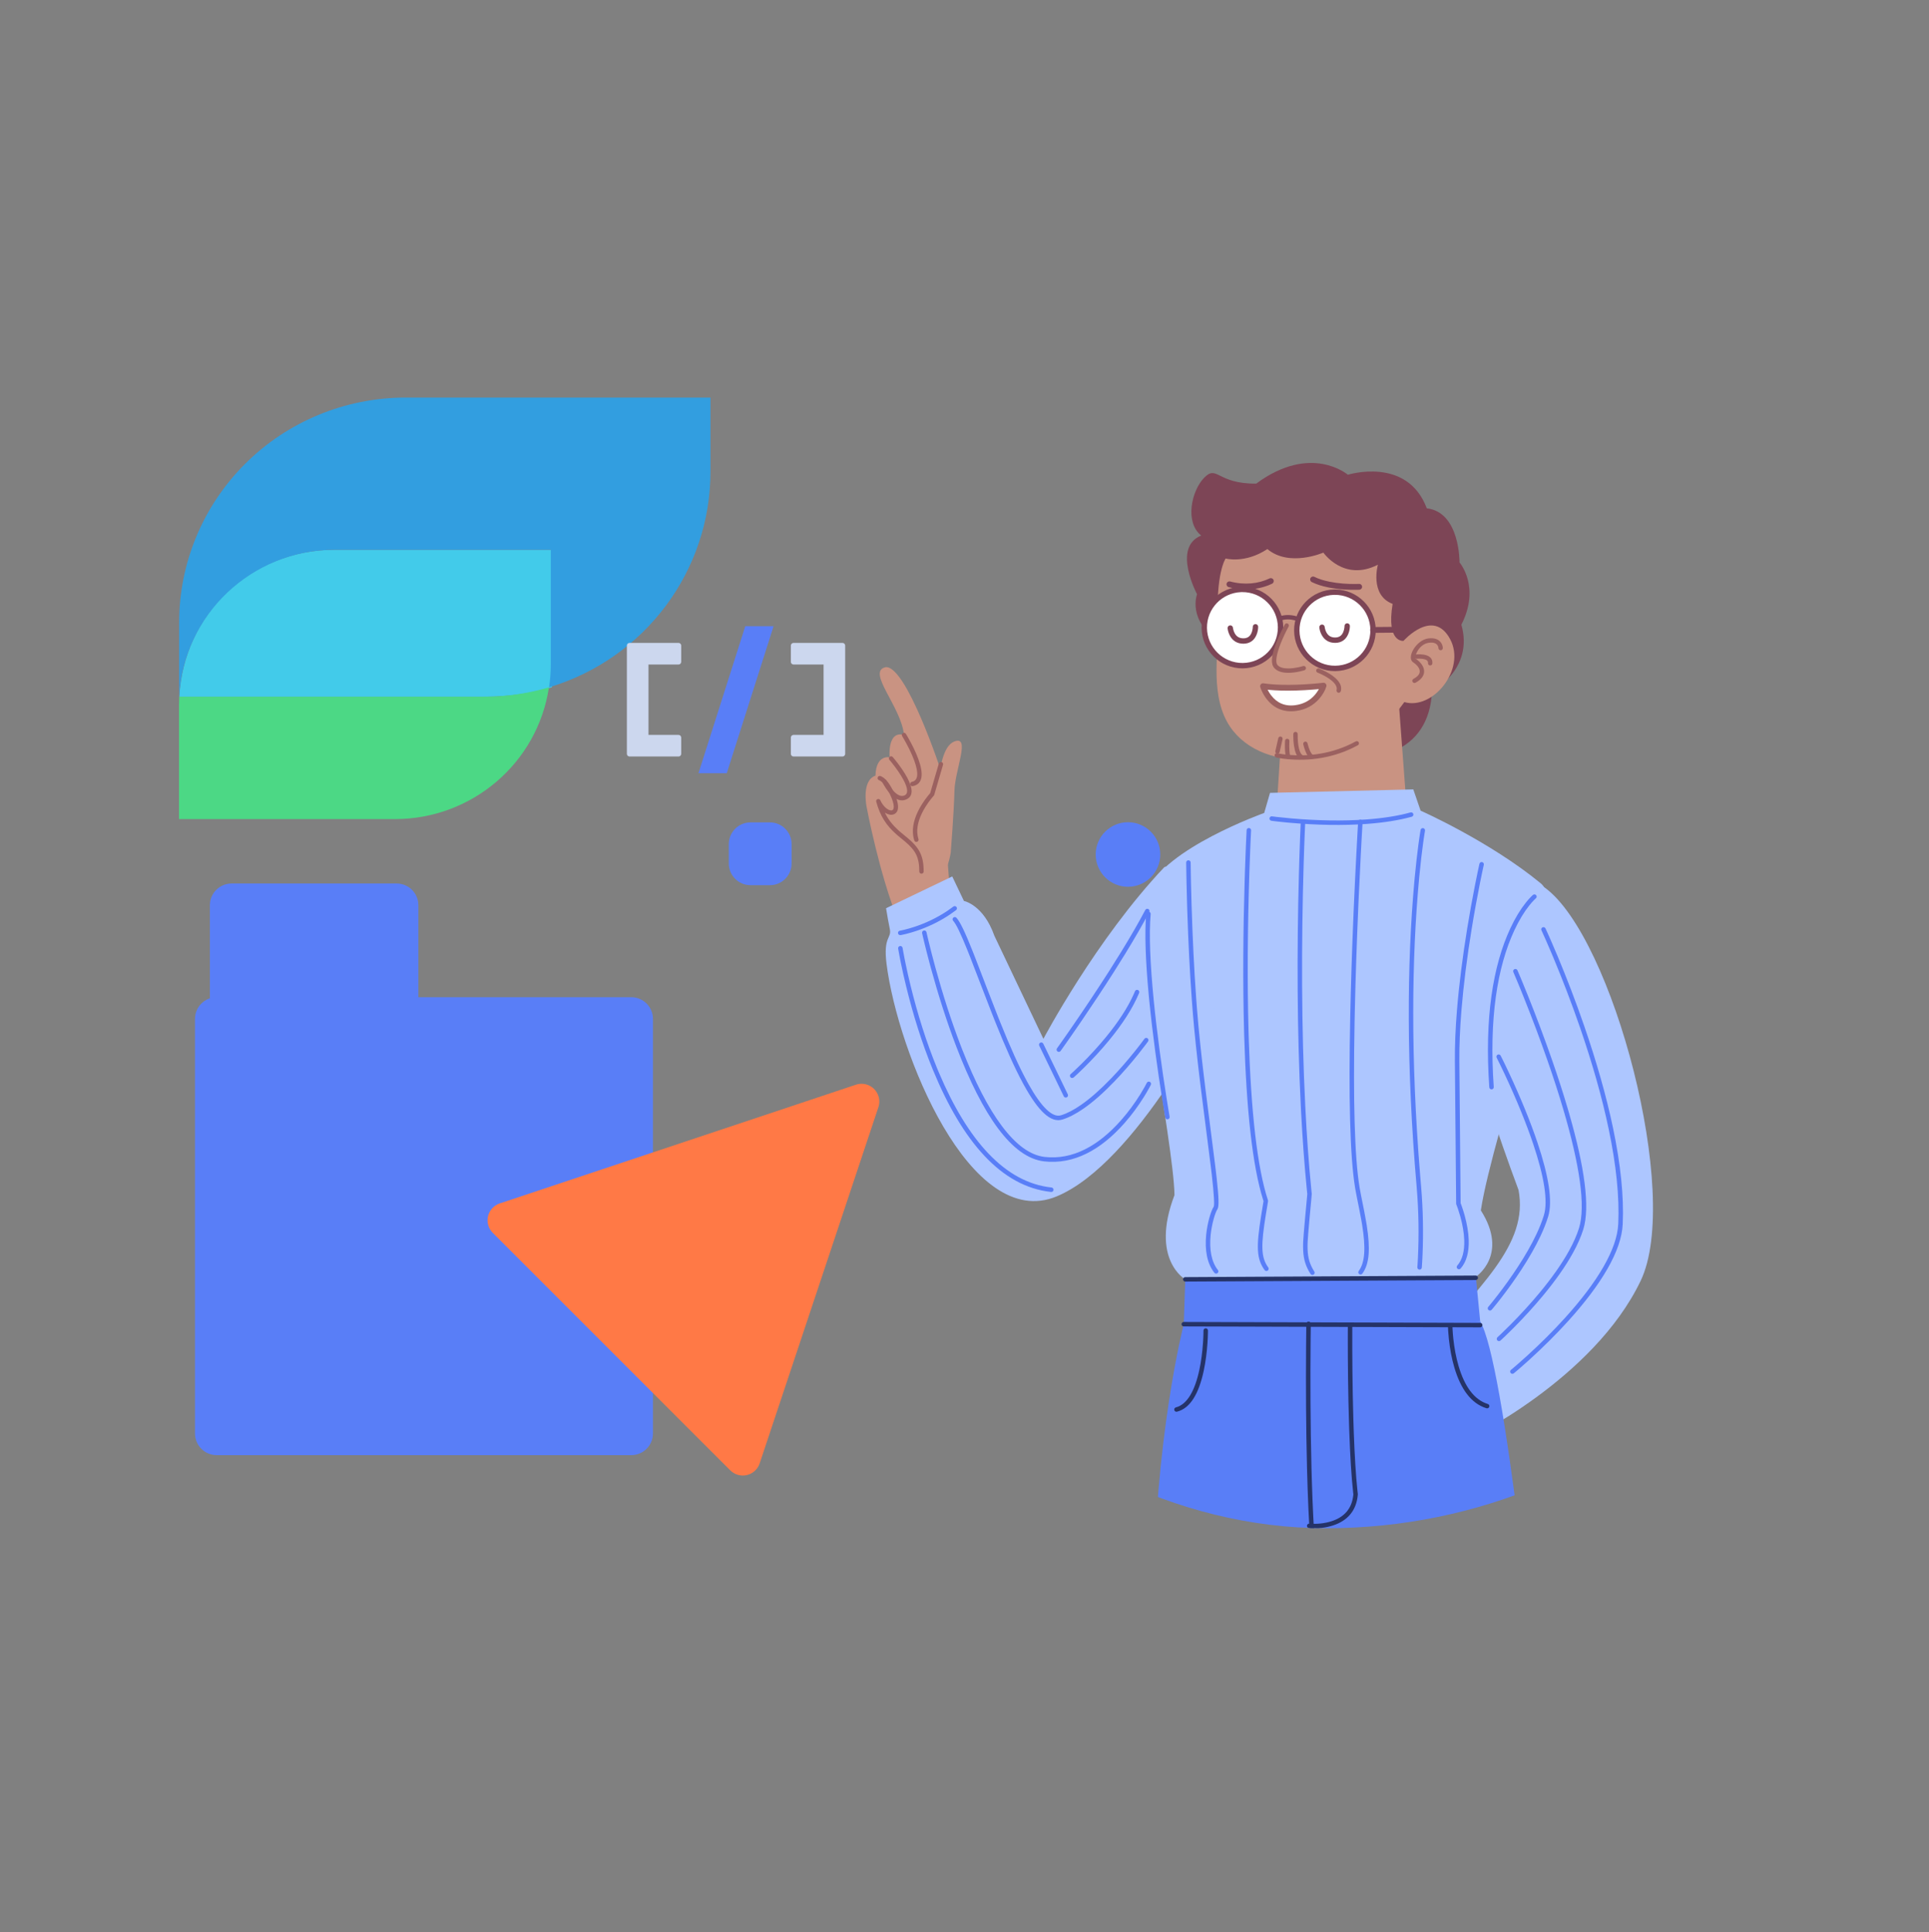 <svg width="607" height="608" viewBox="0 0 607 608" fill="none" xmlns="http://www.w3.org/2000/svg">
<rect x="0" y="0" width="607" height="608" fill="#808080" stroke="none"/>
<g clip-path="url(#clip0)">
<path fill-rule="evenodd" clip-rule="evenodd" d="M298.947 281.133L296.07 242.479C296.07 242.479 285.19 209.371 278.701 209.945C272.514 211.271 283.62 222.381 284.456 231.277C279.127 229.788 279.941 238.33 279.941 238.33C279.941 238.33 275.67 237.296 275.488 244.083C271.01 245.635 272.677 253.808 272.677 253.808C272.677 253.808 276.662 275.258 282.859 290.286C282.859 290.286 295.291 304.697 298.947 281.133Z" fill="#C99382"/>
<path fill-rule="evenodd" clip-rule="evenodd" d="M299.171 268.316C299.171 268.316 300.187 255.469 300.338 248.849C300.488 242.229 305.539 231.251 300.259 233.356C296.708 234.77 295.852 241.739 294.931 246.819C294.013 251.901 283.394 262.222 287.788 271.764C290.756 278.211 297.092 280.273 299.171 268.316Z" fill="#C99382"/>
<path d="M284.091 230.695C284.413 230.493 284.837 230.591 285.039 230.913L285.254 231.267C285.423 231.548 285.61 231.868 285.812 232.222C286.389 233.234 286.965 234.317 287.504 235.43C288.067 236.594 288.557 237.725 288.951 238.799C290.679 243.508 290.459 246.748 287.214 247.385C286.842 247.458 286.48 247.215 286.407 246.843C286.334 246.47 286.577 246.108 286.949 246.035C288.966 245.639 289.126 243.27 287.66 239.273C287.282 238.245 286.81 237.155 286.266 236.029C285.742 234.946 285.179 233.89 284.617 232.903L284.201 232.186L283.873 231.643C283.671 231.321 283.769 230.896 284.091 230.695Z" fill="#9B6160"/>
<path d="M279.951 238.159C280.238 237.909 280.673 237.94 280.922 238.227L281.177 238.528C281.377 238.767 281.599 239.038 281.838 239.339C282.521 240.197 283.203 241.112 283.842 242.049C284.451 242.943 284.989 243.812 285.435 244.641C287.318 248.134 287.496 250.732 284.964 251.653C283.004 252.365 281.133 251.206 279.404 248.954C278.942 248.352 278.523 247.712 278.153 247.071L277.952 246.715C277.832 246.497 277.743 246.323 277.685 246.204C277.52 245.862 277.664 245.451 278.006 245.286C278.348 245.121 278.759 245.264 278.924 245.606L279.019 245.795C279.098 245.947 279.207 246.147 279.344 246.383C279.686 246.975 280.073 247.567 280.494 248.116C281.895 249.939 283.284 250.8 284.493 250.361C285.871 249.86 285.753 248.128 284.225 245.293C283.802 244.51 283.289 243.681 282.705 242.824C282.088 241.917 281.425 241.028 280.762 240.195L280.322 239.651L279.883 239.129C279.634 238.842 279.665 238.408 279.951 238.159Z" fill="#9B6160"/>
<path d="M276.187 244.617C276.319 244.261 276.715 244.08 277.071 244.212C278.27 244.658 279.425 245.888 280.574 247.976C283.046 252.469 283.25 255.573 281.16 256.284C280.395 256.544 279.499 256.355 278.634 255.838L278.442 255.717L278.602 256.041C279.621 258.048 280.93 259.664 282.634 261.217L282.98 261.526L283.425 261.911L284.48 262.785C284.781 263.03 285.234 263.4 285.405 263.541C289.203 266.682 290.665 269.198 290.648 274.258C290.647 274.638 290.338 274.945 289.958 274.943C289.578 274.942 289.271 274.633 289.273 274.253C289.288 269.796 288.11 267.634 284.841 264.863L282.778 263.165C282.525 262.953 282.296 262.757 282.071 262.559C278.952 259.815 276.99 256.898 275.73 252.301C275.504 251.477 276.685 251.062 277.024 251.845C277.944 253.969 279.775 255.302 280.718 254.981C281.621 254.675 281.475 252.468 279.369 248.639C278.364 246.813 277.422 245.81 276.592 245.501C276.236 245.369 276.054 244.973 276.187 244.617Z" fill="#9B6160"/>
<path d="M295.424 240.276C295.53 239.912 295.912 239.702 296.277 239.809C296.605 239.905 296.807 240.223 296.767 240.552L296.744 240.662L293.979 250.132C293.948 250.236 293.894 250.331 293.82 250.41L293.593 250.662C293.44 250.837 293.244 251.071 293.015 251.356C292.401 252.122 291.787 252.978 291.215 253.902C289.486 256.692 288.506 259.476 288.642 262.025C288.68 262.724 288.803 263.398 289.015 264.046C289.133 264.407 288.937 264.795 288.576 264.913C288.215 265.032 287.826 264.835 287.708 264.474C287.457 263.71 287.313 262.917 287.269 262.099C287.114 259.218 288.182 256.184 290.046 253.177C290.649 252.204 291.295 251.303 291.942 250.496L292.269 250.096L292.701 249.594L295.424 240.276Z" fill="#9B6160"/>
<path fill-rule="evenodd" clip-rule="evenodd" d="M450.596 217.526C450.596 217.526 463.857 210.746 459.856 196.568C465.943 184.644 459.274 177 459.274 177C459.274 177 459.451 161.139 448.972 159.963C442.799 143.523 424.135 149.4 424.135 149.4C424.135 149.4 412.573 139.42 395.294 152.193C382.908 152.305 383.025 146.16 378.933 150.324C374.842 154.491 372.794 164.445 377.991 168.526C368.733 172.221 376.68 186.988 376.68 186.988C376.68 186.988 373.457 195.326 383.841 201.941C394.221 208.558 397.696 228.679 415.068 235.446C431.779 241.96 449.817 237.042 450.596 217.526Z" fill="#7D4556"/>
<path fill-rule="evenodd" clip-rule="evenodd" d="M442.262 249.237L440.057 219.682L403.712 223.26L402.015 249.982C402.015 249.982 443.221 248.262 442.262 249.237Z" fill="#C99382"/>
<path fill-rule="evenodd" clip-rule="evenodd" d="M433.586 177.706C433.586 177.706 430.896 187.246 438.217 190.037C436.187 202.425 441.65 201.663 441.65 201.663C441.65 201.663 450.963 191.13 456.319 201.136C461.407 210.643 450.829 223.563 441.903 220.933C425.374 244.157 395.155 243.556 386.125 227.141C380.64 217.166 383.692 203.324 383.318 196.711C382.399 180.463 385.669 175.755 385.669 175.755C385.669 175.755 391.761 177.439 398.807 172.781C405.73 178.583 416.423 173.894 416.423 173.894C416.423 173.894 422.851 183.195 433.586 177.706Z" fill="#C99382"/>
<path fill-rule="evenodd" clip-rule="evenodd" d="M447.022 255.106L444.724 248.414L399.638 249.503L397.806 255.83C397.806 255.83 366.408 266.98 360.959 280.487C355.338 294.419 369.309 359.069 369.575 376.081C361.841 396.371 372.969 402.6 372.969 402.6L464.405 401.784C464.405 401.784 474.895 394.883 465.979 380.894C469.726 355.933 495.468 286.737 484.866 278.004C468.741 264.723 447.022 255.106 447.022 255.106Z" fill="#ADC6FF"/>
<path fill-rule="evenodd" clip-rule="evenodd" d="M477.836 374.468C477.836 374.468 462.644 334.145 459.842 315.705C457.04 297.265 463.22 262.92 486.228 279.419C507.468 295.057 529.169 376.047 516.275 403.031C501.406 434.147 461.641 453.089 461.641 453.089C461.641 453.089 441.604 448.858 445.813 427.719C465.83 404.68 481.06 391.641 477.836 374.468Z" fill="#ADC6FF"/>
<path fill-rule="evenodd" clip-rule="evenodd" d="M312.89 294.454C309.446 284.672 303.324 283.522 303.324 283.522L299.642 275.811L278.818 285.806C279.363 288.901 279.456 289.759 279.995 292.338C280.639 295.415 277.863 294.594 278.974 303.361C282.475 330.991 305.266 387.889 332.555 376.468C357.762 365.916 382.616 315.865 382.616 315.865C382.616 315.865 388.316 265.635 366.399 272.866C344.855 295.597 328.326 326.907 328.326 326.907L312.89 294.454Z" fill="#ADC6FF"/>
<path fill-rule="evenodd" clip-rule="evenodd" d="M465.775 415.84L464.407 401.785L372.97 402.599L372.501 416.671C372.501 416.671 420.885 418.685 465.775 415.84Z" fill="#597EF7"/>
<path fill-rule="evenodd" clip-rule="evenodd" d="M506.144 787.415C506.144 787.415 480.812 441.215 465.774 415.841C391.1 417.744 372.5 416.705 372.5 416.705C372.5 416.705 363.182 452.59 362.893 505.122C362.687 542.425 374.188 787.345 374.188 787.345L405.967 788.244L418.034 504.427L421.484 505.085L476.191 788.587L506.144 787.415Z" fill="#597EF7"/>
<path fill-rule="evenodd" clip-rule="evenodd" d="M408.064 198.449C408.123 205.075 413.544 210.4 420.172 210.34C426.797 210.281 432.119 204.862 432.061 198.236C432.002 191.61 426.583 186.285 419.955 186.343C413.329 186.404 408.006 191.823 408.064 198.449Z" fill="white"/>
<path d="M419.947 185.498C412.855 185.563 407.156 191.364 407.219 198.456C407.282 205.55 413.085 211.25 420.179 211.185C427.271 211.122 432.969 205.322 432.906 198.228C432.844 191.251 427.23 185.622 420.295 185.499L419.947 185.498ZM419.963 187.189C426.123 187.134 431.161 192.084 431.215 198.243C431.27 204.403 426.323 209.44 420.164 209.494C414.004 209.551 408.964 204.601 408.91 198.441C408.856 192.391 413.631 187.422 419.64 187.196L419.963 187.189Z" fill="#7D4556"/>
<path fill-rule="evenodd" clip-rule="evenodd" d="M378.955 197.586C379.014 204.212 384.433 209.535 391.06 209.475C397.686 209.416 403.01 203.997 402.951 197.371C402.893 190.745 397.473 185.42 390.846 185.478C384.22 185.539 378.896 190.96 378.955 197.586Z" fill="white"/>
<path d="M390.838 184.633C383.745 184.698 378.047 190.5 378.109 197.593C378.172 204.686 383.974 210.385 391.068 210.32C398.161 210.257 403.86 204.456 403.797 197.364C403.735 190.386 398.121 184.757 391.186 184.634L390.838 184.633ZM390.853 186.324C397.013 186.269 402.051 191.219 402.106 197.379C402.16 203.538 397.212 208.575 391.053 208.629C384.892 208.686 379.855 203.737 379.8 197.578C379.747 191.527 384.522 186.557 390.53 186.331L390.853 186.324Z" fill="#7D4556"/>
<path d="M405.222 196.235C405.554 196.419 405.675 196.838 405.491 197.17L405.326 197.475C405.193 197.725 405.044 198.01 404.884 198.326C404.426 199.228 403.968 200.19 403.542 201.171C403.145 202.083 402.795 202.966 402.505 203.802C401.545 206.568 401.349 208.563 401.997 209.282C402.655 210.015 403.855 210.363 405.46 210.353C406.448 210.347 407.519 210.207 408.594 209.978C408.851 209.923 409.097 209.865 409.327 209.806L409.94 209.639C409.988 209.624 410.026 209.613 410.053 209.604C410.414 209.489 410.802 209.688 410.917 210.05C411.033 210.411 410.834 210.799 410.472 210.914L410.025 211.045C409.679 211.14 409.295 211.234 408.881 211.323C407.722 211.571 406.562 211.722 405.468 211.729C403.509 211.74 401.951 211.289 400.974 210.202C399.847 208.951 400.079 206.599 401.205 203.351C401.507 202.48 401.87 201.564 402.28 200.622C402.719 199.614 403.188 198.628 403.658 197.703L403.97 197.098L404.287 196.504C404.471 196.172 404.89 196.051 405.222 196.235Z" fill="#9B6160"/>
<path fill-rule="evenodd" clip-rule="evenodd" d="M416.478 215.767C416.478 215.767 405.388 217.135 397.446 215.937C397.446 215.937 399.738 223.847 407.659 222.825C414.694 221.917 416.478 215.767 416.478 215.767Z" fill="white"/>
<path d="M416.365 214.857L415.452 214.958L414.523 215.05C414.038 215.096 413.522 215.141 412.98 215.184C409.627 215.45 406.219 215.575 403.047 215.481C401.037 215.422 399.201 215.275 397.582 215.031C396.921 214.931 396.379 215.55 396.565 216.193C396.64 216.451 396.791 216.873 397.033 217.406C397.431 218.286 397.943 219.165 398.584 219.99C400.736 222.757 403.786 224.249 407.776 223.735C410.87 223.336 413.278 221.973 415.059 219.959C416.35 218.5 417.064 217.038 417.358 216.022C417.542 215.39 417.019 214.776 416.365 214.857ZM415.009 216.844L414.778 217.253C414.472 217.763 414.109 218.265 413.686 218.744C412.188 220.438 410.176 221.576 407.541 221.916C404.244 222.341 401.81 221.149 400.032 218.864L399.768 218.509C399.512 218.149 399.283 217.779 399.079 217.404L398.892 217.045L399.306 217.089C400.461 217.202 401.694 217.276 402.993 217.314C406.24 217.41 409.711 217.283 413.125 217.012L414.192 216.922L415.009 216.844Z" fill="#9B6160"/>
<path d="M399.494 182.02C399.95 181.8 400.498 181.992 400.718 182.448C400.938 182.904 400.747 183.453 400.29 183.672C396.388 185.553 391.552 186.061 386.627 184.754C386.138 184.624 385.846 184.122 385.976 183.633C386.106 183.143 386.608 182.852 387.098 182.982C391.593 184.174 395.98 183.714 399.494 182.02Z" fill="#7D4556"/>
<path d="M402.553 193.99C404.249 193.407 405.997 193.437 407.62 193.834C408.063 193.943 408.393 194.053 408.586 194.132C408.937 194.275 409.106 194.677 408.962 195.029C408.818 195.38 408.417 195.549 408.065 195.405L407.889 195.34C407.743 195.291 407.542 195.231 407.293 195.17C405.905 194.831 404.413 194.805 403 195.29C402.641 195.414 402.249 195.223 402.126 194.863C402.002 194.504 402.194 194.113 402.553 193.99Z" fill="#7D4556"/>
<path d="M423.079 196.991C423.075 196.524 423.45 196.142 423.917 196.138C424.345 196.135 424.702 196.449 424.761 196.862L424.77 196.976C424.773 197.66 424.643 198.597 424.242 199.549C423.536 201.226 422.191 202.286 420.166 202.304C418.16 202.322 416.746 201.369 415.901 199.821C415.417 198.934 415.209 198.062 415.156 197.444C415.116 196.979 415.461 196.57 415.927 196.53C416.353 196.494 416.733 196.78 416.823 197.187L416.86 197.449C416.875 197.544 416.899 197.668 416.934 197.814C417.032 198.225 417.18 198.635 417.385 199.01C417.949 200.042 418.813 200.625 420.15 200.613C421.444 200.602 422.222 199.988 422.684 198.893C422.855 198.486 422.968 198.04 423.03 197.592L423.064 197.295C423.068 197.251 423.071 197.21 423.073 197.173L423.079 196.991Z" fill="#7D4556"/>
<path d="M394.213 197.249C394.209 196.782 394.584 196.401 395.051 196.396C395.479 196.392 395.836 196.707 395.895 197.119L395.904 197.234C395.907 197.919 395.778 198.855 395.377 199.807C394.671 201.484 393.325 202.544 391.3 202.562C389.294 202.58 387.881 201.627 387.036 200.079C386.552 199.192 386.343 198.32 386.29 197.703C386.25 197.238 386.595 196.828 387.06 196.788C387.525 196.748 387.935 197.093 387.975 197.558C387.982 197.646 388.01 197.829 388.068 198.072C388.167 198.483 388.315 198.893 388.52 199.268C389.084 200.3 389.948 200.883 391.285 200.871C392.579 200.86 393.357 200.246 393.819 199.151C393.99 198.745 394.102 198.299 394.164 197.851L394.198 197.554C394.206 197.466 394.21 197.39 394.212 197.329L394.213 197.249Z" fill="#7D4556"/>
<path d="M443.912 197.212C444.419 197.208 444.833 197.615 444.837 198.121C444.841 198.585 444.5 198.972 444.053 199.037L443.929 199.046L432.069 199.153C431.562 199.157 431.148 198.75 431.144 198.244C431.139 197.78 431.481 197.393 431.928 197.328L432.052 197.319L443.912 197.212Z" fill="#7D4556"/>
<path d="M412.363 181.933C412.588 181.479 413.139 181.294 413.592 181.519C414.924 182.181 416.54 182.69 418.379 183.059C421.182 183.621 424.118 183.806 426.648 183.771L427.653 183.743C428.158 183.716 428.59 184.104 428.617 184.61C428.644 185.116 428.256 185.547 427.75 185.574L427.325 185.59C424.535 185.671 421.215 185.498 418.019 184.857C416.033 184.459 414.267 183.902 412.776 183.162C412.323 182.936 412.138 182.386 412.363 181.933Z" fill="#7D4556"/>
<path d="M449.411 200.912C451.447 200.639 452.816 201.215 453.535 202.374C453.893 202.95 454.014 203.518 454.017 203.933C454.021 204.313 453.716 204.624 453.336 204.627C452.994 204.63 452.708 204.384 452.652 204.057L452.642 203.946C452.64 203.76 452.569 203.426 452.366 203.099C451.946 202.422 451.114 202.072 449.594 202.276C448.114 202.474 446.822 203.505 446.009 204.951C445.669 205.556 445.453 206.177 445.395 206.678C445.353 207.043 445.402 207.236 445.415 207.245C446.767 208.13 447.784 209.334 448.055 210.6C448.403 212.223 447.522 213.713 445.422 214.847C445.088 215.028 444.671 214.904 444.491 214.569C444.31 214.235 444.434 213.818 444.768 213.637C446.372 212.77 446.917 211.851 446.71 210.888C446.527 210.035 445.738 209.1 444.662 208.396C442.483 206.97 445.601 201.423 449.411 200.912Z" fill="#9B6160"/>
<path d="M448.007 206.002C449.739 206.29 450.86 207.167 450.727 208.782C450.696 209.161 450.364 209.442 449.986 209.411C449.645 209.383 449.383 209.112 449.356 208.782L449.356 208.67C449.415 207.95 448.898 207.544 447.782 207.359C447.326 207.283 446.839 207.26 446.374 207.273L446.03 207.29C445.925 207.297 445.852 207.304 445.818 207.307C445.44 207.351 445.099 207.08 445.056 206.702C445.013 206.325 445.284 205.984 445.662 205.941L445.938 205.917C446.598 205.873 447.317 205.887 448.007 206.002Z" fill="#9B6160"/>
<path d="M407.674 230.306C408.016 230.317 408.291 230.575 408.334 230.903L408.338 231.065L408.337 231.115C408.331 231.469 408.336 231.918 408.357 232.426C408.389 233.165 408.454 233.891 408.558 234.566C408.782 236.012 409.169 237.046 409.653 237.461L409.758 237.541C410.076 237.748 410.165 238.175 409.957 238.492C409.749 238.81 409.323 238.899 409.005 238.692C408.038 238.059 407.495 236.69 407.199 234.776C407.026 233.655 406.96 232.503 406.959 231.508L406.965 230.971C406.977 230.592 407.294 230.294 407.674 230.306Z" fill="#9B6160"/>
<path d="M405.102 232.472C405.481 232.498 405.767 232.826 405.742 233.205L405.72 233.628C405.684 234.505 405.687 235.449 405.755 236.327C405.804 236.971 405.886 237.532 406.002 237.98C406.097 238.347 405.876 238.722 405.508 238.818C405.141 238.913 404.765 238.692 404.67 238.324C404.531 237.787 404.438 237.151 404.383 236.432C404.326 235.68 404.312 234.894 404.328 234.135L404.346 233.572C404.354 233.358 404.363 233.2 404.369 233.111C404.395 232.732 404.723 232.446 405.102 232.472Z" fill="#9B6160"/>
<path d="M410.622 233.388C410.992 233.305 411.36 233.538 411.443 233.909L411.558 234.362C411.572 234.412 411.586 234.465 411.602 234.521C411.733 234.987 411.886 235.452 412.058 235.882C412.365 236.651 412.698 237.208 412.978 237.434L413.061 237.491C413.388 237.684 413.498 238.105 413.305 238.433C413.113 238.76 412.692 238.87 412.364 238.677C411.722 238.3 411.225 237.506 410.78 236.391C410.589 235.912 410.422 235.403 410.278 234.895L410.152 234.424C410.131 234.338 410.114 234.266 410.101 234.209C410.018 233.839 410.251 233.471 410.622 233.388Z" fill="#9B6160"/>
<path d="M403.06 231.793C403.393 231.868 403.615 232.174 403.595 232.504L403.579 232.615L402.662 236.668C402.578 237.038 402.21 237.271 401.839 237.187C401.506 237.111 401.284 236.806 401.304 236.475L401.32 236.364L402.237 232.312C402.313 231.978 402.619 231.757 402.949 231.777L403.06 231.793Z" fill="#9B6160"/>
<path d="M426.617 233.312C426.95 233.129 427.368 233.25 427.551 233.583C427.734 233.916 427.613 234.334 427.28 234.517C426.756 234.805 426.226 235.079 425.69 235.339C418.311 238.912 410.529 239.626 403.617 238.715C403.202 238.66 402.821 238.603 402.477 238.544L401.874 238.433C401.756 238.41 401.668 238.391 401.609 238.377C401.239 238.292 401.008 237.922 401.094 237.552C401.179 237.182 401.549 236.952 401.919 237.037L402.263 237.108L402.396 237.133C402.798 237.207 403.267 237.282 403.797 237.351C410.465 238.23 417.988 237.54 425.09 234.101C425.605 233.852 426.114 233.589 426.617 233.312Z" fill="#9B6160"/>
<path d="M414.207 210.778C414.343 210.423 414.74 210.245 415.095 210.38L415.393 210.5L415.884 210.713C415.971 210.752 416.06 210.792 416.152 210.835C416.936 211.198 417.72 211.614 418.456 212.076C421.026 213.691 422.442 215.483 421.915 217.486C421.819 217.854 421.443 218.073 421.075 217.976C420.708 217.88 420.489 217.504 420.585 217.136C420.904 215.924 419.829 214.563 417.724 213.24C417.043 212.812 416.308 212.423 415.573 212.083L415.222 211.923C414.952 211.804 414.74 211.717 414.605 211.666C414.25 211.53 414.072 211.133 414.207 210.778Z" fill="#9B6160"/>
<path d="M327.347 328.113C327.662 327.961 328.034 328.064 328.229 328.341L328.287 328.44L336.002 344.378C336.171 344.728 336.025 345.149 335.676 345.318C335.361 345.47 334.989 345.367 334.794 345.09L334.736 344.991L327.021 329.053C326.852 328.703 326.998 328.283 327.347 328.113Z" fill="#597EF7"/>
<path d="M482.393 281.609C482.694 281.364 483.137 281.408 483.383 281.709C483.629 282.01 483.584 282.453 483.283 282.699L483.162 282.804C483.06 282.896 482.918 283.03 482.739 283.21C482.282 283.671 481.769 284.247 481.215 284.946C479.618 286.959 478.016 289.547 476.517 292.768C471.176 304.244 468.522 320.417 470.041 342.062C470.068 342.45 469.776 342.786 469.388 342.813C469.001 342.84 468.665 342.548 468.637 342.161C467.102 320.287 469.796 303.876 475.242 292.174C476.788 288.853 478.448 286.171 480.113 284.072C480.7 283.332 481.247 282.717 481.741 282.219L482.017 281.949C482.182 281.791 482.308 281.679 482.393 281.609Z" fill="#597EF7"/>
<path d="M361.439 286.874C361.826 286.908 362.112 287.249 362.079 287.636C361.531 294.002 361.914 303.294 363.041 314.731C363.547 319.863 364.19 325.289 364.938 330.882C365.617 335.963 366.346 340.901 367.074 345.501L367.59 348.702L368.044 351.406C368.111 351.789 367.855 352.153 367.472 352.22C367.09 352.286 366.725 352.03 366.659 351.648L366.202 348.93C366.073 348.143 365.936 347.3 365.793 346.403L365.685 345.721C364.955 341.11 364.225 336.161 363.544 331.069C362.793 325.461 362.149 320.018 361.641 314.869L361.464 313.02C360.467 302.349 360.15 293.638 360.678 287.515C360.708 287.167 360.987 286.9 361.324 286.874H361.439Z" fill="#597EF7"/>
<path d="M411.777 415.883C412.166 415.89 412.475 416.21 412.469 416.598L412.413 421.361C412.294 434.264 412.343 448.477 412.684 461.867L412.784 465.469C413.289 482.282 414.237 494.861 415.712 501.571C415.795 501.95 415.555 502.325 415.176 502.409C414.796 502.492 414.421 502.252 414.338 501.873L414.182 501.133C412.67 493.652 411.739 480.002 411.278 461.903C410.96 449.388 410.895 436.159 410.985 423.948L411.04 418.277L411.063 416.576C411.069 416.187 411.389 415.878 411.777 415.883Z" fill="#253368"/>
<path d="M424.834 416.224C425.223 416.227 425.535 416.544 425.532 416.932L425.526 418.076C425.492 426.547 425.572 436.701 425.86 446.552L425.996 450.734C426.263 458.113 426.641 464.329 427.145 469.053L427.268 470.159L427.27 470.298C426.85 475.426 423.972 478.552 419.512 480.016C417.236 480.764 414.873 480.992 412.794 480.918L412.319 480.895C412.118 480.883 411.973 480.871 411.892 480.863C411.506 480.822 411.226 480.476 411.267 480.089C411.308 479.703 411.654 479.423 412.04 479.464L412.402 479.491C414.431 479.61 416.818 479.421 419.073 478.68C422.914 477.418 425.352 474.857 425.83 470.577L425.862 470.245L425.808 469.772C425.249 464.756 424.839 457.997 424.559 449.894L424.499 448.071C424.205 438.728 424.103 429.026 424.113 420.664L424.126 416.922C424.129 416.533 424.446 416.221 424.834 416.224Z" fill="#253368"/>
<path d="M381.011 367.146L377.918 342.833C377.645 340.627 377.393 338.547 377.158 336.538L376.927 334.552C376.487 330.706 376.109 327.14 375.792 323.79C375.509 320.799 375.249 317.657 375.011 314.383C374.38 305.708 373.926 296.463 373.621 287.175L373.548 284.852C373.473 282.386 373.413 280.043 373.365 277.852L373.302 274.617L373.256 271.428C373.253 271.039 373.565 270.721 373.953 270.718C374.342 270.714 374.659 271.027 374.663 271.415L374.717 275.096L374.772 277.822C374.812 279.696 374.863 281.683 374.923 283.762L374.954 284.81C375.257 294.858 375.732 304.905 376.414 314.281L376.622 317.046C376.765 318.867 376.915 320.643 377.073 322.371L377.192 323.658C377.474 326.626 377.802 329.766 378.181 333.123L378.534 336.193C378.782 338.315 379.048 340.516 379.339 342.861L382.248 365.69C382.385 366.788 382.5 367.727 382.584 368.428L382.867 370.903C383.503 376.698 383.622 379.545 383.13 380.445L383.091 380.51C382.32 381.688 381.29 385.273 380.953 388.65C380.502 393.178 381.187 397.074 383.231 399.654C383.472 399.959 383.421 400.401 383.117 400.642C382.812 400.883 382.37 400.832 382.129 400.528C379.815 397.607 379.069 393.367 379.554 388.51C379.911 384.928 381.001 381.136 381.913 379.74C382.201 379.301 382.008 375.771 381.311 369.651L381.011 367.146Z" fill="#597EF7"/>
<path d="M393.013 260.566C393.401 260.587 393.699 260.918 393.678 261.306L393.535 264.303L393.414 267.153C393.325 269.333 393.237 271.703 393.153 274.239C392.6 291.043 392.433 308.45 392.885 324.708L392.948 326.836C393.668 349.735 395.597 367.37 398.986 377.7C399.021 377.805 399.03 377.918 399.013 378.028L398.722 379.815L398.374 381.908C396.748 391.847 396.746 395.646 399.077 398.848C399.306 399.162 399.237 399.602 398.923 399.83C398.609 400.059 398.169 399.99 397.94 399.676C395.385 396.166 395.29 392.352 396.807 382.789L397.596 377.973L397.492 377.649C394.095 366.933 392.196 349.007 391.51 325.821L391.479 324.747C391.052 309.415 391.176 293.07 391.654 277.168L391.748 274.192C391.842 271.335 391.941 268.689 392.042 266.286L392.273 261.231C392.294 260.844 392.625 260.546 393.013 260.566Z" fill="#597EF7"/>
<path d="M410.031 258.349C410.419 258.368 410.718 258.698 410.699 259.086L410.549 262.549L410.395 266.622C410.334 268.349 410.275 270.191 410.217 272.139C409.484 296.958 409.494 323.464 410.742 348.311C411.199 357.392 411.813 365.968 412.598 373.956L412.769 375.659L412.77 375.788L412.655 377.117C412.447 379.357 411.557 388.827 411.479 390.79C411.342 394.214 411.655 396.36 412.648 398.47C412.903 399.014 413.208 399.562 413.572 400.132C413.78 400.46 413.684 400.894 413.357 401.103C413.029 401.312 412.594 401.216 412.386 400.888C411.991 400.269 411.657 399.668 411.375 399.069C410.325 396.837 409.963 394.59 410.056 391.244L410.073 390.734C410.116 389.665 410.39 386.458 410.668 383.361L411.296 376.54L411.363 375.735L411.198 374.094C410.467 366.654 409.884 358.709 409.438 350.324L409.338 348.382C408.141 324.573 408.08 299.256 408.72 275.349L408.869 270.182C408.938 267.99 409.01 265.946 409.081 264.065L409.218 260.689L409.294 259.016C409.313 258.628 409.643 258.329 410.031 258.349Z" fill="#597EF7"/>
<path d="M428.108 257.927C428.457 257.95 428.731 258.222 428.765 258.559L428.763 258.749L428.468 263.931L428.202 268.916C427.984 273.109 427.767 277.552 427.559 282.175L427.422 285.282C426.938 296.444 426.56 307.39 426.329 317.727L426.243 321.886C425.786 346.145 426.236 364.253 427.83 373.723L427.894 374.097C428 374.699 428.12 375.34 428.267 376.092L429.242 380.973C429.512 382.349 429.72 383.469 429.907 384.578L430.09 385.705C431.208 392.904 430.955 397.716 428.689 400.791C428.458 401.104 428.018 401.171 427.705 400.94C427.392 400.71 427.326 400.269 427.556 399.957C429.577 397.214 429.771 392.52 428.614 385.381L428.377 383.984C428.204 383.006 428.007 381.972 427.758 380.717L426.886 376.359C426.738 375.6 426.616 374.951 426.509 374.341L426.378 373.564C424.775 363.615 424.362 344.902 424.875 319.903C425.086 309.645 425.445 298.75 425.914 287.612L426.016 285.221C426.266 279.474 426.53 273.972 426.797 268.843L427.177 261.816L427.364 258.588C427.387 258.2 427.72 257.905 428.108 257.927Z" fill="#597EF7"/>
<path d="M447.835 260.603C448.218 260.672 448.472 261.037 448.404 261.419L448.248 262.361C448.159 262.924 448.062 263.565 447.959 264.283L447.833 265.181C447.434 268.08 447.035 271.477 446.658 275.361L446.572 276.266C444.193 301.522 443.866 332.946 446.88 369.825L447.172 373.298C447.825 380.827 447.907 388.167 447.639 394.676L447.588 395.816C447.564 396.328 447.538 396.806 447.512 397.248L447.4 398.891C447.367 399.278 447.027 399.565 446.64 399.533C446.253 399.5 445.966 399.16 445.998 398.773L446.056 397.988L446.133 396.716C446.15 396.409 446.167 396.086 446.183 395.748C446.507 389.021 446.456 381.322 445.771 373.42C442.489 335.534 442.703 303.254 445.061 277.326L445.172 276.134C445.546 272.157 445.946 268.665 446.347 265.671L446.629 263.657L446.859 262.141C446.935 261.66 446.99 261.337 447.019 261.171C447.081 260.827 447.383 260.587 447.722 260.592L447.835 260.603Z" fill="#597EF7"/>
<path d="M466.266 271.273L466.379 271.289C466.758 271.374 466.996 271.751 466.91 272.13L466.647 273.329L466.348 274.74C466.148 275.692 465.934 276.736 465.708 277.865C464.806 282.379 463.903 287.311 463.061 292.496C461.628 301.313 460.521 309.937 459.865 318.024C459.399 323.776 459.174 329.128 459.218 334.002L459.616 378.62L459.829 379.181L459.976 379.59C460.281 380.451 460.585 381.406 460.869 382.43C461.607 385.092 462.08 387.743 462.16 390.233C462.279 393.952 461.509 397.019 459.62 399.183C459.364 399.476 458.92 399.506 458.628 399.25C458.335 398.995 458.305 398.551 458.56 398.258C460.177 396.406 460.863 393.674 460.754 390.278C460.678 387.914 460.224 385.368 459.514 382.806C459.294 382.013 459.061 381.263 458.827 380.569L458.65 380.059C458.525 379.705 458.42 379.423 458.342 379.224L458.263 379.026L458.211 378.765L457.811 334.014C457.767 329.095 457.994 323.702 458.463 317.911C459.122 309.782 460.234 301.122 461.672 292.27C462.441 287.54 463.259 283.021 464.082 278.835L464.329 277.589C464.555 276.456 464.77 275.407 464.971 274.451L465.395 272.466L465.538 271.82C465.615 271.479 465.928 271.252 466.266 271.273Z" fill="#597EF7"/>
<path d="M485.386 291.82C485.738 291.656 486.156 291.808 486.321 292.159L486.597 292.758C486.82 293.248 487.08 293.823 487.371 294.479L487.941 295.768C488.621 297.318 489.355 299.031 490.133 300.891C492.988 307.723 495.843 315.134 498.508 322.865C502.348 334.005 505.464 344.86 507.597 355.078C509.95 366.353 511.028 376.491 510.621 385.219C510.426 389.425 508.759 394.139 505.819 399.279C502.828 404.509 498.597 410.049 493.444 415.735C489.705 419.86 485.702 423.822 481.699 427.481L480.667 428.417C479.993 429.025 479.345 429.599 478.729 430.137L477.359 431.32L476.353 432.165C476.053 432.411 475.61 432.367 475.363 432.066C475.117 431.766 475.161 431.323 475.462 431.076L476.233 430.431C476.442 430.254 476.668 430.06 476.911 429.852L477.804 429.078C478.721 428.277 479.707 427.396 480.75 426.443C484.723 422.812 488.695 418.88 492.401 414.791C497.492 409.173 501.664 403.711 504.598 398.581C507.437 393.618 509.032 389.105 509.216 385.154C509.617 376.559 508.551 366.533 506.22 355.366C504.1 345.211 501 334.411 497.178 323.323C494.523 315.623 491.679 308.239 488.835 301.434L488.182 299.882C487.54 298.368 486.933 296.964 486.366 295.682L485.455 293.644L485.047 292.755C484.882 292.403 485.034 291.985 485.386 291.82Z" fill="#597EF7"/>
<path d="M476.572 304.972C476.928 304.817 477.343 304.981 477.497 305.338L478.427 307.535L479.193 309.38C479.721 310.662 480.284 312.047 480.875 313.522C483.407 319.845 485.938 326.545 488.302 333.328C490.165 338.676 491.847 343.861 493.303 348.806L493.773 350.418C498.604 367.209 500.401 379.855 498.211 386.884C497.484 389.217 496.386 391.692 494.95 394.292C492.62 398.515 489.452 402.982 485.654 407.573C482.703 411.142 479.541 414.581 476.38 417.767L475.452 418.695C474.847 419.295 474.269 419.857 473.725 420.378L472.866 421.194L472.158 421.851C471.87 422.112 471.425 422.09 471.164 421.803C470.903 421.515 470.925 421.07 471.213 420.809L471.903 420.169L472.355 419.742C473.268 418.875 474.286 417.881 475.382 416.776C478.515 413.619 481.648 410.21 484.571 406.676C488.316 402.148 491.436 397.749 493.719 393.613C495.111 391.09 496.172 388.7 496.868 386.466C499.014 379.578 497.056 366.525 491.954 349.204C490.505 344.282 488.83 339.119 486.973 333.791C484.618 327.029 482.093 320.349 479.569 314.045L478.708 311.908C478.335 310.99 477.976 310.115 477.632 309.286L476.206 305.896C476.052 305.54 476.216 305.126 476.572 304.972Z" fill="#597EF7"/>
<path d="M471.262 331.888C471.608 331.711 472.032 331.849 472.209 332.194L472.742 333.26L473.347 334.491C473.749 335.319 474.181 336.219 474.635 337.184C476.452 341.042 478.269 345.143 479.966 349.312C481.416 352.877 482.713 356.334 483.816 359.625C487.296 370.009 488.637 378.019 487.159 382.848C486.565 384.79 485.746 386.851 484.724 389.018C483.162 392.331 481.154 395.829 478.806 399.429C476.745 402.589 474.538 405.653 472.331 408.504L471.577 409.469C471.332 409.779 471.095 410.078 470.864 410.366L469.876 411.579L469.381 412.171C469.129 412.467 468.685 412.502 468.39 412.25C468.094 411.997 468.059 411.553 468.312 411.258L468.969 410.468L469.768 409.485C470.223 408.917 470.709 408.302 471.218 407.643C473.404 404.82 475.589 401.786 477.627 398.661C479.943 395.11 481.92 391.667 483.452 388.418C484.447 386.309 485.241 384.309 485.814 382.436C487.177 377.983 485.872 370.184 482.482 360.072C481.389 356.811 480.103 353.382 478.663 349.842C476.977 345.699 475.169 341.62 473.362 337.783L472.575 336.128C472.407 335.776 472.242 335.436 472.082 335.107L470.956 332.835C470.78 332.489 470.917 332.065 471.262 331.888Z" fill="#597EF7"/>
<path d="M299.977 288.767C300.265 288.506 300.71 288.528 300.971 288.816C302.146 290.114 303.676 293.349 306.045 299.288L306.871 301.391C308.342 305.19 312.444 315.901 313.983 319.788L314.759 321.731C317.906 329.554 320.612 335.59 323.202 340.353L323.687 341.232C327.71 348.407 331.167 351.784 333.849 350.969C335.779 350.383 337.9 349.273 340.175 347.691C343.204 345.586 346.428 342.705 349.749 339.243C352.341 336.542 354.842 333.646 357.158 330.75L357.941 329.761C358.193 329.44 358.435 329.128 358.667 328.826L359.598 327.6C359.839 327.276 360.014 327.038 360.116 326.896C360.343 326.581 360.783 326.509 361.098 326.736C361.413 326.963 361.485 327.402 361.258 327.717L360.775 328.374L360.457 328.798C359.813 329.652 359.076 330.604 358.256 331.628C355.916 334.556 353.388 337.483 350.764 340.217C347.384 343.741 344.093 346.681 340.978 348.846C338.591 350.505 336.345 351.681 334.258 352.315C330.577 353.433 326.669 349.551 322.214 341.478L321.966 341.025C319.252 336.034 316.426 329.692 313.115 321.41L311.833 318.158C309.69 312.656 305.835 302.582 305.139 300.819L304.354 298.852C302.278 293.715 300.884 290.817 299.928 289.76C299.667 289.472 299.689 289.027 299.977 288.767Z" fill="#597EF7"/>
<path d="M290.698 292.818C291.078 292.735 291.453 292.975 291.536 293.354L291.716 294.148L292.13 295.905L292.251 296.404C292.841 298.836 293.538 301.546 294.339 304.465C296.625 312.804 299.277 321.143 302.262 328.922L302.796 330.298C310.738 350.543 319.536 363.038 328.74 364.071C337.542 365.059 345.619 360.604 352.762 352.523C355.039 349.948 357.049 347.185 358.772 344.423C359.274 343.618 359.721 342.861 360.112 342.166L360.34 341.756C360.603 341.277 360.78 340.936 360.867 340.759C361.039 340.411 361.461 340.268 361.809 340.44C362.157 340.612 362.3 341.033 362.129 341.382L361.876 341.872C361.791 342.032 361.69 342.22 361.572 342.433C361.119 343.259 360.582 344.178 359.966 345.167C358.204 347.992 356.148 350.816 353.816 353.455C346.4 361.844 337.927 366.518 328.584 365.469C318.42 364.329 309.222 350.983 300.949 329.426C297.945 321.599 295.28 313.218 292.982 304.837L292.461 302.914C291.872 300.708 291.345 298.637 290.884 296.736L290.439 294.87L290.162 293.655C290.079 293.276 290.319 292.901 290.698 292.818Z" fill="#597EF7"/>
<path d="M283.206 297.696C283.59 297.634 283.951 297.895 284.013 298.278L284.158 299.122C284.282 299.815 284.433 300.62 284.611 301.527L284.971 303.298C285.411 305.415 285.926 307.701 286.52 310.122C288.699 319.015 291.472 327.906 294.889 336.2L295.468 337.584C304.494 358.864 316.222 372.13 330.887 373.689C331.273 373.73 331.553 374.077 331.512 374.463C331.471 374.849 331.124 375.129 330.738 375.088C315.095 373.425 302.868 359.255 293.589 336.736C290.141 328.37 287.348 319.413 285.154 310.457C284.471 307.671 283.891 305.061 283.408 302.681L283.231 301.799C283.141 301.341 283.058 300.909 282.982 300.504L282.68 298.835C282.655 298.69 282.636 298.579 282.624 298.503C282.562 298.119 282.823 297.758 283.206 297.696Z" fill="#597EF7"/>
<path d="M358.066 311.536C358.425 311.683 358.597 312.094 358.45 312.453L358.341 312.714C356.397 317.343 353.193 322.252 349.081 327.267C346.624 330.263 343.992 333.114 341.361 335.726C340.747 336.335 340.162 336.903 339.613 337.425L338.62 338.354L337.843 339.058C337.551 339.315 337.107 339.286 336.85 338.995C336.594 338.703 336.622 338.258 336.914 338.002L337.695 337.293L337.859 337.142C338.616 336.439 339.461 335.63 340.37 334.728C342.969 332.147 345.569 329.331 347.993 326.375C351.844 321.68 354.874 317.091 356.78 312.783L357.148 311.919C357.296 311.56 357.707 311.388 358.066 311.536Z" fill="#597EF7"/>
<path d="M360.394 286.356C360.575 286.012 361 285.88 361.344 286.061C361.687 286.242 361.819 286.668 361.638 287.011C359.576 290.923 357.003 295.374 354.001 300.263C352.87 302.106 351.684 304 350.45 305.938C347.253 310.96 343.856 316.085 340.435 321.102L338.968 323.244C338.283 324.24 337.622 325.195 336.99 326.104L333.747 330.716C333.521 331.032 333.082 331.104 332.766 330.878C332.45 330.652 332.378 330.213 332.604 329.897L334.034 327.877L335.836 325.301C336.309 324.621 336.798 323.915 337.301 323.185L337.809 322.447C341.714 316.767 345.619 310.906 349.263 305.183C350.493 303.251 351.675 301.363 352.802 299.527C355.789 294.662 358.348 290.237 360.394 286.356Z" fill="#597EF7"/>
<path d="M299.993 285.286C300.302 285.05 300.743 285.109 300.979 285.418C301.215 285.727 301.156 286.168 300.847 286.404C300.227 286.878 299.591 287.333 298.942 287.77C295.544 290.057 291.907 291.763 288.27 292.974C287.179 293.337 286.153 293.633 285.212 293.868L284.749 293.981C284.469 294.047 284.211 294.104 283.979 294.152L283.754 294.198C283.579 294.232 283.455 294.254 283.388 294.265C283.005 294.328 282.643 294.068 282.581 293.684C282.519 293.301 282.779 292.939 283.162 292.877L283.649 292.785C283.861 292.741 284.121 292.684 284.426 292.612C285.451 292.37 286.594 292.05 287.826 291.639C291.349 290.466 294.872 288.814 298.156 286.604C298.783 286.182 299.395 285.743 299.993 285.286Z" fill="#597EF7"/>
<path d="M443.866 255.659C444.241 255.556 444.628 255.776 444.731 256.151C444.834 256.525 444.614 256.913 444.24 257.016C440.15 258.141 435.439 258.875 430.224 259.263C422.475 259.841 414.19 259.634 406.196 258.94L404.821 258.815C403.929 258.731 403.088 258.644 402.304 258.556L401.074 258.413L400.075 258.285C399.69 258.231 399.421 257.876 399.475 257.491C399.529 257.106 399.884 256.838 400.269 256.892L401.244 257.017L401.889 257.093C403.198 257.245 404.684 257.397 406.317 257.539C414.242 258.227 422.456 258.432 430.12 257.861C435.25 257.479 439.874 256.758 443.866 255.659Z" fill="#597EF7"/>
<path d="M456.329 416.616C456.718 416.611 457.036 416.922 457.041 417.311L457.056 417.805C457.062 417.969 457.071 418.163 457.083 418.384C457.129 419.248 457.204 420.212 457.315 421.25C457.633 424.215 458.174 427.179 458.991 429.937C460.858 436.244 463.858 440.492 468.169 441.814C468.541 441.927 468.749 442.321 468.636 442.692C468.522 443.063 468.128 443.272 467.757 443.158C462.89 441.667 459.63 437.05 457.642 430.337C456.799 427.488 456.243 424.443 455.917 421.4C455.825 420.548 455.758 419.745 455.71 419.003L455.678 418.458C455.65 417.923 455.638 417.538 455.635 417.328C455.63 416.94 455.941 416.621 456.329 416.616Z" fill="#253368"/>
<path d="M379.401 418.006C379.751 418.004 380.042 418.258 380.098 418.592L380.107 418.706L380.101 419.408C380.086 420.27 380.039 421.431 379.942 422.808C379.735 425.733 379.36 428.653 378.774 431.384C377.253 438.476 374.589 443.162 370.37 444.241C369.994 444.338 369.611 444.111 369.515 443.734C369.419 443.358 369.646 442.975 370.022 442.879C373.55 441.976 375.98 437.701 377.399 431.089C377.97 428.429 378.336 425.573 378.538 422.709L378.59 421.926C378.666 420.666 378.697 419.637 378.701 418.922L378.701 418.713L378.71 418.598C378.763 418.264 379.052 418.007 379.401 418.006Z" fill="#253368"/>
<path d="M372.502 416.002L465.772 416.29C466.161 416.291 466.475 416.607 466.473 416.995C466.472 417.345 466.216 417.634 465.882 417.688L465.768 417.696L372.498 417.409C372.11 417.407 371.796 417.092 371.797 416.703C371.798 416.354 372.054 416.064 372.388 416.011L372.502 416.002Z" fill="#253368"/>
<path d="M464.367 401.401C464.755 401.399 465.072 401.712 465.074 402.101C465.076 402.45 464.822 402.742 464.489 402.798L464.374 402.808L372.973 403.303C372.585 403.305 372.268 402.992 372.266 402.604C372.264 402.254 372.518 401.963 372.852 401.906L372.966 401.897L464.367 401.401Z" fill="#253368"/>
</g>
<circle cx="354.942" cy="268.901" r="10.159" fill="#597EF7"/>
<path fill-rule="evenodd" clip-rule="evenodd" d="M105.177 173.006C78.714 173.05 57.767 193.368 56.432 219.239H152.968C159.959 219.244 166.917 218.251 173.622 216.292C173.989 213.869 174.173 211.424 174.173 208.973V173.006H105.177Z" fill="#42CBEA"/>
<path fill-rule="evenodd" clip-rule="evenodd" d="M127.514 125.115C108.61 125.152 90.493 132.644 77.153 145.942C63.813 159.243 56.337 177.263 56.373 196.036V219.236C57.75 193.366 79.231 173.048 105.316 173.001H173.321V208.97C173.321 211.418 173.14 213.867 172.778 216.29C202.961 207.248 223.602 179.622 223.568 148.315V125.115H127.514Z" fill="#329EE0"/>
<path fill-rule="evenodd" clip-rule="evenodd" d="M152.379 219.242H56.394C56.35 220.087 56.333 220.939 56.333 221.796V257.76H124.338C148.576 257.721 169.144 240.099 172.735 216.295C166.131 218.257 159.273 219.247 152.379 219.242Z" fill="#4CD885"/>
<path fill-rule="evenodd" clip-rule="evenodd" d="M234.519 197.051L219.789 243.325H228.694L243.425 197.051H234.519Z" fill="#597EF7"/>
<path fill-rule="evenodd" clip-rule="evenodd" d="M213.514 202.312H204.06H198.101C197.636 202.312 197.259 202.689 197.259 203.154V209.113V231.263V237.223C197.259 237.688 197.636 238.064 198.101 238.064H204.06H213.514C213.979 238.064 214.356 237.688 214.356 237.223V232.105C214.356 231.64 213.979 231.263 213.514 231.263H204.06V209.113H213.514C213.979 209.113 214.356 208.737 214.356 208.272V203.154C214.356 202.689 213.979 202.312 213.514 202.312Z" fill="#CCD7EE"/>
<path fill-rule="evenodd" clip-rule="evenodd" d="M265.113 202.312H259.153H249.699C249.234 202.312 248.857 202.689 248.857 203.154V208.272C248.857 208.737 249.234 209.113 249.699 209.113H259.153V231.263H249.699C249.234 231.263 248.857 231.64 248.857 232.105V237.223C248.857 237.688 249.234 238.064 249.699 238.064H259.153H265.113C265.577 238.064 265.954 237.688 265.954 237.223V232.105V208.272V203.154C265.954 202.689 265.577 202.312 265.113 202.312Z" fill="#CCD7EE"/>
<path d="M242.269 258.795H236.165C232.394 258.795 229.337 261.852 229.337 265.623L229.337 271.727C229.337 275.498 232.394 278.555 236.165 278.555H242.269C246.04 278.555 249.097 275.498 249.097 271.727V265.623C249.097 261.852 246.04 258.795 242.269 258.795Z" fill="#597EF7"/>
<path d="M198.641 313.805H68.186C64.415 313.805 61.358 316.861 61.358 320.632L61.358 451.087C61.358 454.858 64.415 457.914 68.186 457.914H198.641C202.412 457.914 205.468 454.858 205.468 451.087V320.632C205.468 316.861 202.412 313.805 198.641 313.805Z" fill="#597EF7"/>
<path d="M124.821 278.028H72.876C69.105 278.028 66.048 281.084 66.048 284.855L66.048 336.801C66.048 340.571 69.105 343.628 72.876 343.628H124.821C128.592 343.628 131.649 340.571 131.649 336.801V284.855C131.649 281.084 128.592 278.028 124.821 278.028Z" fill="#597EF7"/>
<path fill-rule="evenodd" clip-rule="evenodd" d="M276.409 348.416L239.048 460.5C238.071 463.431 234.902 465.015 231.971 464.038C231.147 463.764 230.399 463.301 229.784 462.687L155.062 387.964C152.877 385.78 152.877 382.237 155.062 380.053C155.676 379.438 156.425 378.976 157.249 378.701L269.332 341.34C272.264 340.363 275.432 341.947 276.409 344.878C276.792 346.027 276.792 347.268 276.409 348.416Z" fill="#FF7946"/>
<defs>
<clipPath id="clip0">
<rect x="243.221" y="97.324" width="348.182" height="383.59" rx="174.091" fill="white"/>
</clipPath>
</defs>
</svg>
